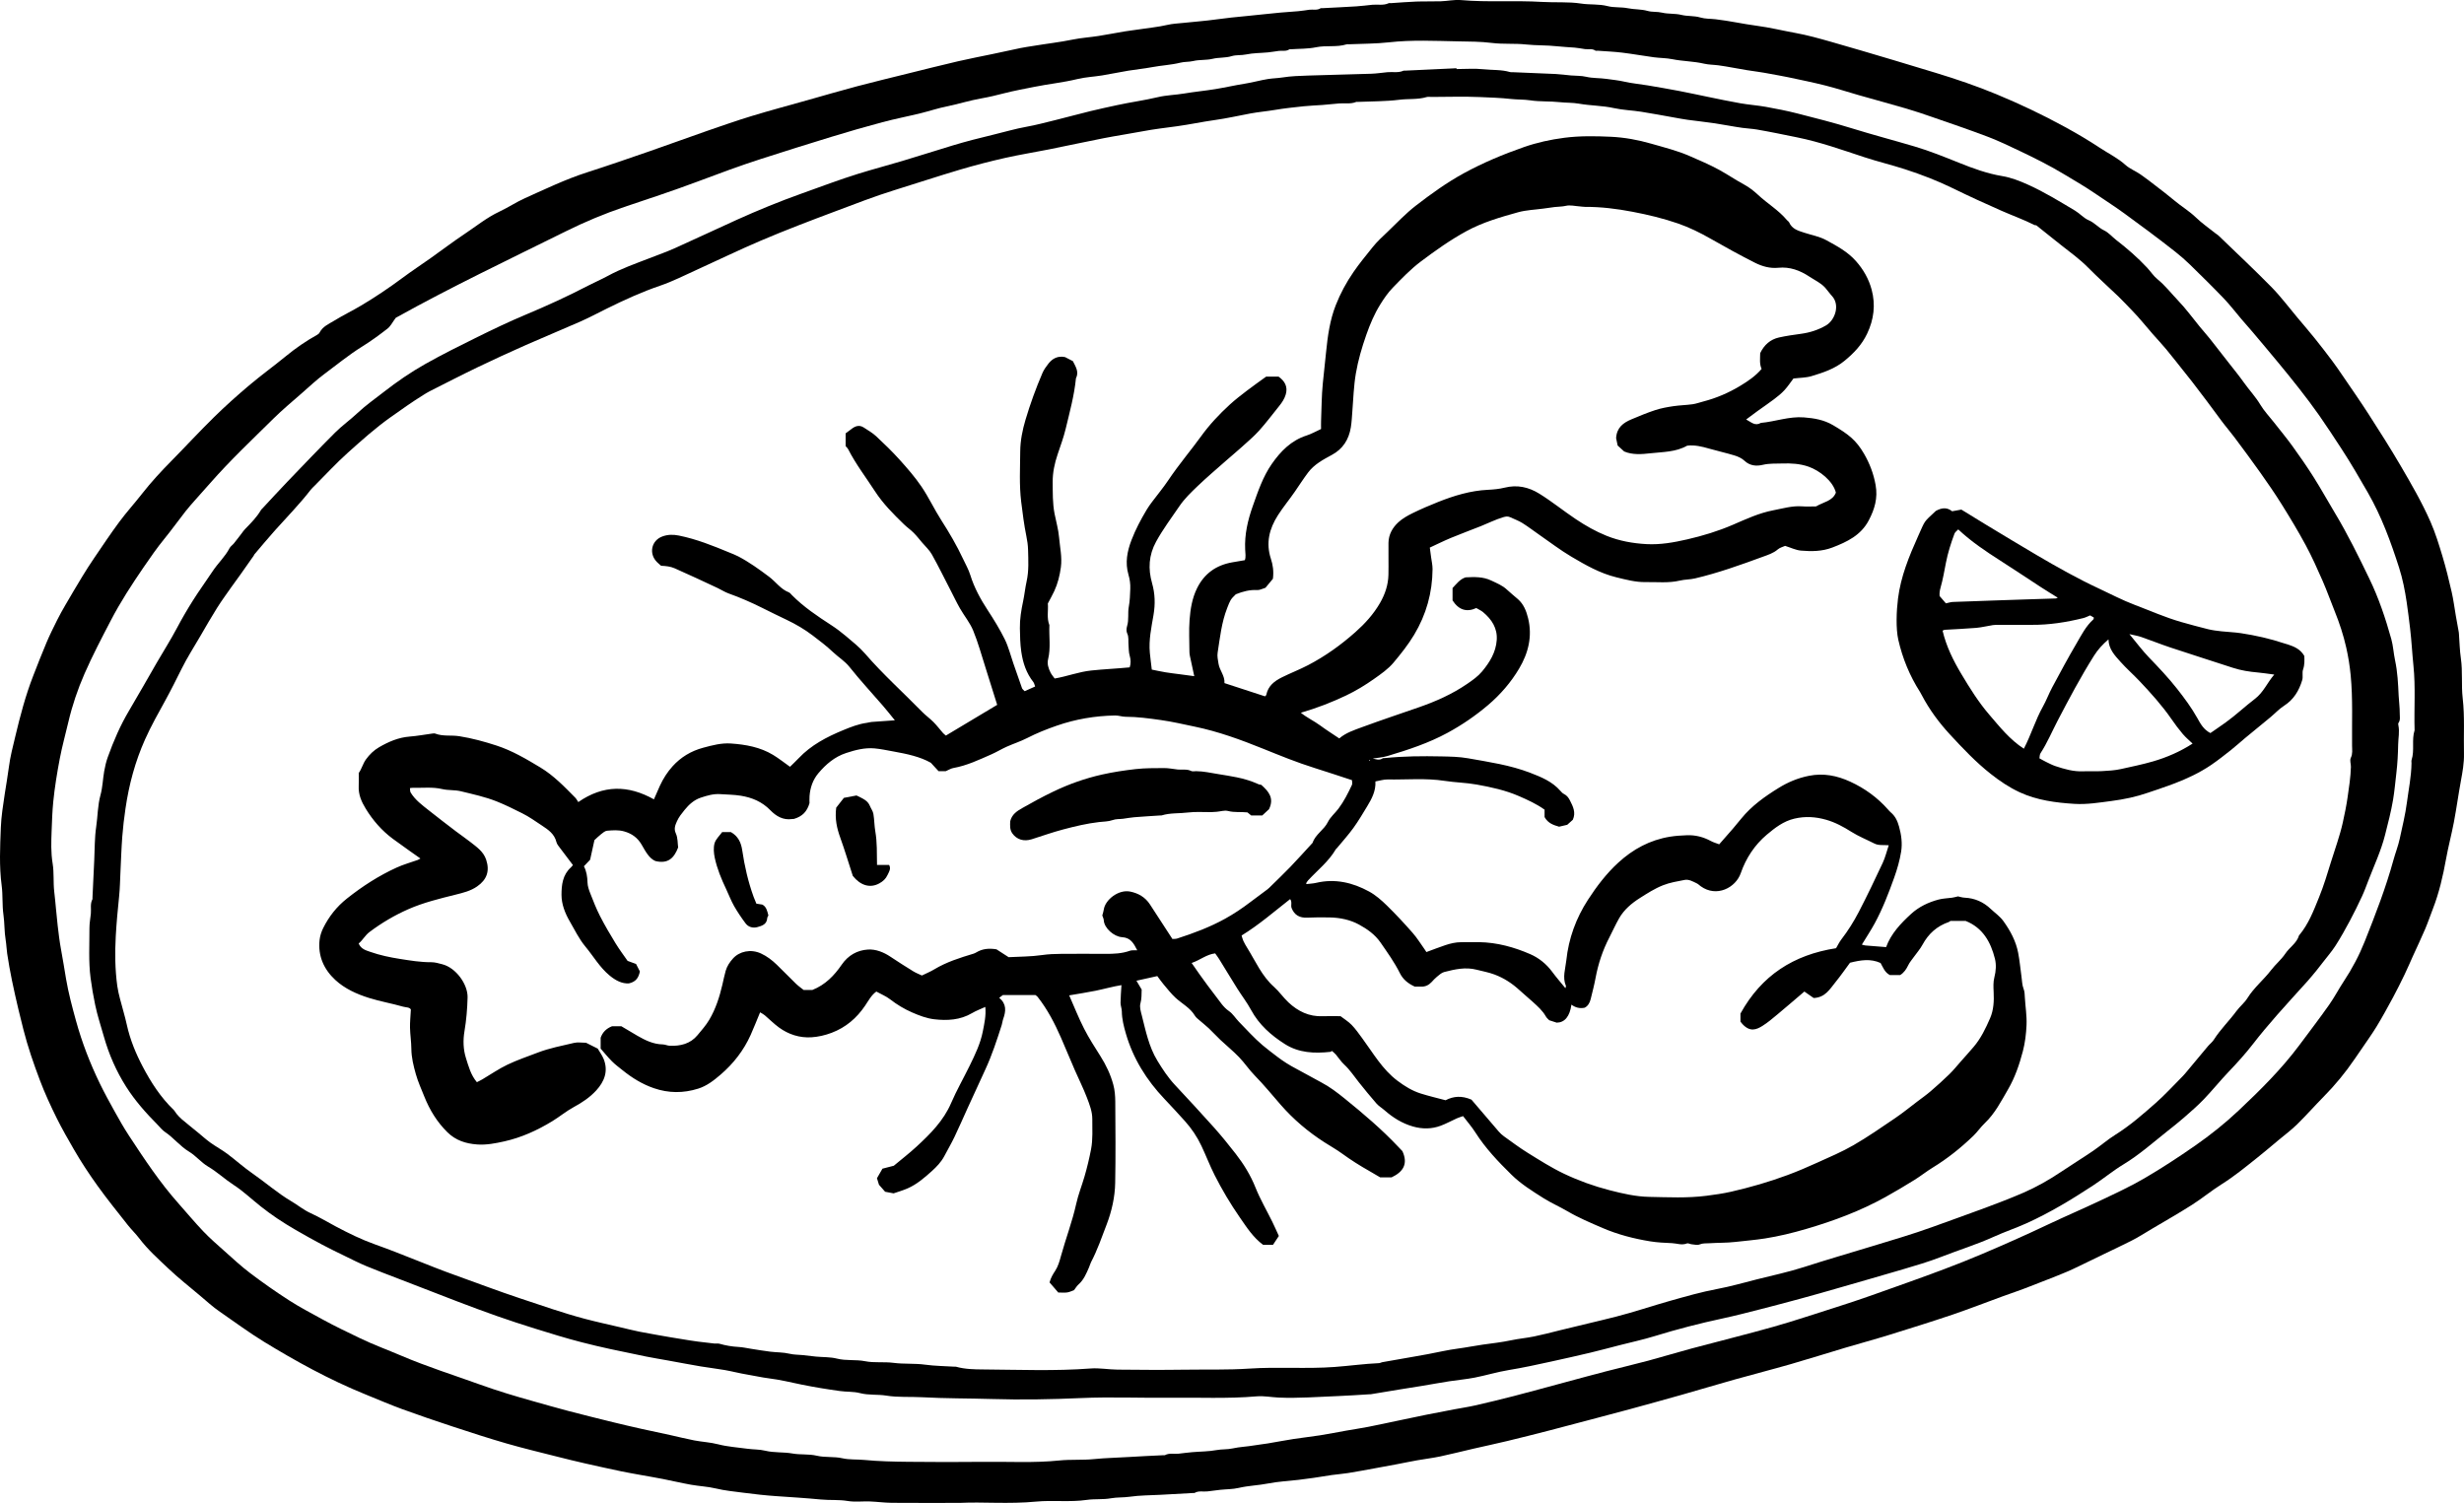 <?xml version="1.0" encoding="UTF-8"?>
<svg id="Layer_2" data-name="Layer 2" xmlns="http://www.w3.org/2000/svg" viewBox="0 0 208.091 126.93">
  <g id="Layer_1-2" data-name="Layer 1">
    <g>
      <path d="m81.161,126.926c-2.287,0-4.069.01-5.852-.006-.615-.006-1.229-.092-1.845-.115-.624-.023-1.262.062-1.871-.039-.757-.126-1.512-.054-2.263-.126-1.251-.12-2.504-.198-3.758-.283-.929-.063-1.86-.167-2.783-.288-.779-.102-1.568-.176-2.341-.362-.68-.163-1.392-.19-2.084-.313-.798-.142-1.588-.33-2.384-.487-.62-.122-1.245-.224-1.867-.338-.555-.102-1.112-.196-1.664-.312-1.014-.214-2.026-.434-3.036-.664-.791-.18-1.579-.373-2.365-.573-1.418-.361-2.842-.699-4.247-1.105-1.534-.443-3.054-.937-4.571-1.436-1.432-.471-2.86-.957-4.276-1.475-1.036-.379-2.049-.818-3.072-1.232-1.533-.621-3.026-1.332-4.487-2.104-1.399-.739-2.768-1.533-4.12-2.36-1.277-.782-2.471-1.678-3.703-2.521-.601-.412-1.143-.912-1.703-1.383-.893-.752-1.813-1.477-2.659-2.279-.852-.806-1.731-1.592-2.448-2.535-.304-.4-.673-.751-.984-1.146-.857-1.09-1.731-2.168-2.539-3.294-.713-.993-1.39-2.018-2.001-3.077-.495-.86-.993-1.721-1.436-2.614-.523-1.054-1.015-2.119-1.43-3.216-.534-1.41-1.027-2.837-1.398-4.301-.144-.567-.289-1.134-.422-1.705-.189-.812-.378-1.623-.544-2.44-.153-.752-.291-1.508-.403-2.266-.056-.381-.063-.766-.128-1.152-.117-.697-.086-1.418-.186-2.118-.118-.823-.043-1.657-.151-2.469-.217-1.635-.134-3.273-.071-4.902.036-.937.189-1.889.33-2.83.114-.76.255-1.523.352-2.289.11-.869.336-1.724.54-2.579.413-1.73.864-3.45,1.511-5.111.368-.945.734-1.891,1.13-2.824.272-.642.584-1.268.895-1.892.212-.425.445-.841.684-1.252.475-.816.955-1.63,1.446-2.437.315-.518.643-1.03.984-1.531.703-1.031,1.394-2.072,2.137-3.074.612-.825,1.307-1.589,1.94-2.4.752-.962,1.579-1.853,2.435-2.722,1.215-1.233,2.389-2.508,3.624-3.72.951-.933,1.946-1.824,2.964-2.684,1.007-.851,2.08-1.624,3.1-2.462.83-.682,1.708-1.286,2.646-1.807.079-.044.162-.11.201-.188.265-.521.791-.73,1.241-1.008.75-.463,1.551-.845,2.308-1.298,1.187-.709,2.334-1.48,3.444-2.306.782-.582,1.599-1.118,2.395-1.682.962-.682,1.902-1.397,2.882-2.051.959-.64,1.858-1.372,2.914-1.869.737-.347,1.423-.805,2.166-1.139,1.726-.775,3.432-1.597,5.241-2.179,1.776-.571,3.54-1.181,5.304-1.791,1.615-.559,3.219-1.151,4.833-1.711,1.254-.435,2.508-.874,3.778-1.259,1.57-.477,3.157-.901,4.737-1.346,1.384-.39,2.764-.794,4.154-1.163,1.392-.369,2.794-.705,4.192-1.052,1.44-.357,2.879-.72,4.325-1.057.965-.225,1.941-.407,2.911-.612.793-.167,1.583-.345,2.377-.508.355-.073.715-.12,1.072-.179,1.113-.186,2.236-.311,3.344-.538.708-.145,1.437-.188,2.154-.3.736-.114,1.467-.261,2.201-.383.403-.067.81-.109,1.214-.173.802-.128,1.614-.194,2.409-.381.439-.103.899-.121,1.351-.169.927-.098,1.859-.165,2.781-.294.856-.12,1.714-.206,2.574-.287.951-.09,1.9-.204,2.852-.29.499-.045.999-.079,1.499-.117.315-.024.628-.084.942-.124.314-.04.648.07.944-.125.033-.022.091-.003.137-.006.962-.05,1.924-.093,2.885-.154.454-.028.905-.092,1.358-.135.453-.042.92.078,1.359-.127.058-.027.137-.005.207-.009.708-.045,1.414-.107,2.123-.133.694-.026,1.389-.001,2.083-.024.57-.019,1.144-.15,1.706-.101,2.28.199,4.568.016,6.843.155,1.103.067,2.216-.028,3.3.139.745.115,1.497.022,2.238.215.544.142,1.142.065,1.697.178.558.114,1.129.071,1.683.229.387.11.807.047,1.216.145.527.126,1.101.058,1.626.188.534.132,1.08.061,1.613.222.404.122.855.098,1.283.148,1.171.135,2.32.397,3.483.55,1.103.145,2.176.411,3.265.608.995.18,1.974.455,2.949.731,1.794.507,3.58,1.043,5.368,1.573,1.185.351,2.368.712,3.551,1.072,1.718.524,3.421,1.104,5.079,1.789,1.962.811,3.883,1.722,5.748,2.74,1.029.561,2.044,1.156,3.021,1.803.716.474,1.496.849,2.147,1.434.363.327.849.513,1.259.794.45.308.881.646,1.313.979.523.404,1.051.803,1.556,1.229.593.501,1.264.895,1.829,1.44.507.489,1.094.895,1.647,1.336.089.071.191.126.272.204,1.494,1.444,3.013,2.864,4.468,4.346.781.796,1.453,1.7,2.173,2.556.5.594,1.006,1.183,1.493,1.788.499.62.984,1.252,1.462,1.888.311.415.603.845.895,1.274.726,1.067,1.468,2.124,2.166,3.21.917,1.427,1.83,2.859,2.686,4.323.912,1.56,1.823,3.127,2.55,4.783.414.944.718,1.94,1.015,2.93.297.989.542,1.995.773,3.001.151.66.233,1.335.349,2.003.081.467.168.932.251,1.398.008.045.009.091.012.137.051.684.062,1.374.162,2.051.164,1.123.026,2.258.154,3.372.18,1.567.071,3.13.108,4.694.018.777-.122,1.536-.262,2.298-.213,1.156-.37,2.322-.589,3.476-.196,1.038-.474,2.062-.661,3.102-.26,1.444-.587,2.866-1.12,4.236-.22.565-.412,1.141-.65,1.699-.327.765-.686,1.517-1.03,2.275-.233.514-.451,1.034-.696,1.541-.321.665-.649,1.327-.999,1.976-.438.812-.882,1.623-1.36,2.412-.388.639-.829,1.247-1.248,1.867-.203.3-.413.596-.617.896-.773,1.139-1.645,2.196-2.613,3.176-.76.77-1.476,1.585-2.249,2.343-.487.478-1.04.888-1.566,1.327-.578.483-1.151.973-1.74,1.442-.996.792-1.974,1.603-3.058,2.283-.863.541-1.653,1.199-2.513,1.746-1.107.705-2.251,1.354-3.381,2.024-.582.345-1.152.716-1.756,1.018-1.476.737-2.975,1.428-4.453,2.16-1.318.652-2.707,1.127-4.067,1.674-.793.319-1.608.586-2.412.879-1.395.51-2.78,1.051-4.187,1.527-1.768.598-3.551,1.155-5.335,1.707-1.224.379-2.461.713-3.689,1.078-1.53.455-3.051.939-4.585,1.38-1.6.459-3.213.872-4.816,1.322-1.472.413-2.936.855-4.407,1.272-1.471.417-2.946.822-4.421,1.225-1.063.29-2.129.567-3.193.849-1.195.316-2.389.636-3.586.944-1.177.303-2.355.602-3.536.886-.963.232-1.933.436-2.899.658-.919.212-1.834.448-2.757.643-.642.135-1.296.212-1.943.326-.576.102-1.149.224-1.724.333-.642.121-1.285.24-1.928.356-.733.133-1.465.272-2.201.39-.449.072-.904.102-1.354.165-.515.072-1.028.165-1.543.24-.427.063-.854.119-1.283.169-.858.101-1.728.14-2.572.307-.822.163-1.661.181-2.479.373-.505.118-1.041.107-1.562.162-.36.038-.719.093-1.079.134-.36.041-.739-.076-1.081.128-.035.021-.091.005-.137.007-.915.05-1.831.1-2.746.151-.869.048-1.747.04-2.605.165-.526.077-1.056.035-1.568.128-.685.125-1.379.04-2.054.138-1.424.207-2.858.008-4.276.144-2.283.219-4.566.016-6.342.105ZM33.42,26.845c-.28.376-.436.707-.693.907-.697.543-1.415,1.067-2.166,1.532-1.103.684-2.099,1.511-3.138,2.279-.678.501-1.297,1.084-1.933,1.642-.81.711-1.641,1.401-2.407,2.157-1.807,1.786-3.658,3.531-5.336,5.444-.409.466-.827.924-1.236,1.39-.287.327-.58.65-.848.993-.589.753-1.145,1.534-1.749,2.274-.649.794-1.231,1.633-1.808,2.477-.985,1.439-1.936,2.901-2.741,4.448-.774,1.487-1.555,2.975-2.227,4.509-.577,1.316-1.039,2.687-1.369,4.094-.242,1.029-.526,2.05-.723,3.088-.227,1.2-.427,2.409-.548,3.623-.081.818-.109,1.646-.139,2.469-.034.913-.067,1.83.085,2.751.13.786.042,1.596.138,2.4.113.947.177,1.902.289,2.853.08.676.158,1.349.284,2.019.155.822.282,1.649.422,2.473.204,1.2.519,2.375.842,3.547.504,1.831,1.188,3.595,2.016,5.301.396.816.835,1.611,1.276,2.404.374.672.754,1.343,1.176,1.986,1.298,1.977,2.603,3.951,4.18,5.725.701.788,1.375,1.602,2.103,2.365.555.582,1.165,1.113,1.767,1.648.719.64,1.425,1.3,2.192,1.879,1.068.807,2.166,1.579,3.292,2.303.913.587,1.88,1.09,2.833,1.614,1.032.567,2.097,1.071,3.157,1.582,1.135.548,2.326.981,3.487,1.477,2.176.928,4.431,1.639,6.653,2.439,1.462.526,2.949.973,4.444,1.392.996.279,1.99.567,2.99.829,1.261.33,2.527.644,3.793.955.808.199,1.62.386,2.432.568.791.177,1.586.339,2.378.513.682.15,1.358.324,2.043.455.667.127,1.357.157,2.011.327.818.213,1.653.259,2.48.377.496.071,1.012.045,1.494.164.761.188,1.54.1,2.305.237.672.121,1.387.029,2.046.185.721.172,1.45.053,2.171.218.59.135,1.225.082,1.841.141,1.233.118,2.478.145,3.719.158,2.129.023,4.259.027,6.389.003,2.12-.024,4.242.104,6.361-.114.98-.101,1.968-.017,2.958-.119.975-.1,1.968-.112,2.952-.177.961-.063,1.924-.101,2.887-.15.046-.002.102.014.137-.005.368-.202.769-.08,1.152-.124.383-.044.766-.095,1.151-.128.684-.059,1.378-.052,2.049-.176.457-.085.92-.042,1.359-.14.602-.134,1.214-.15,1.816-.255.379-.066.763-.102,1.143-.165.734-.122,1.465-.264,2.2-.378.739-.115,1.484-.192,2.223-.309.736-.116,1.467-.264,2.201-.393.622-.11,1.248-.201,1.869-.322.818-.159,1.633-.339,2.449-.51.838-.175,1.674-.355,2.513-.524.773-.156,1.549-.302,2.324-.449.577-.109,1.16-.193,1.732-.324,1.097-.25,2.191-.512,3.28-.794,1.479-.384,2.952-.792,4.428-1.188,1.108-.298,2.214-.601,3.324-.889,1.197-.31,2.402-.59,3.596-.909,1.216-.325,2.421-.697,3.637-1.023,2.326-.624,4.665-1.198,6.982-1.852,1.731-.489,3.435-1.071,5.152-1.609,2.041-.64,4.049-1.372,6.063-2.09,2.144-.764,4.277-1.55,6.373-2.44,1.83-.777,3.647-1.581,5.443-2.434,1.511-.718,3.052-1.374,4.564-2.091,1.246-.591,2.505-1.17,3.694-1.865,1.466-.857,2.892-1.79,4.286-2.76,1.291-.899,2.527-1.886,3.671-2.964,1.826-1.721,3.613-3.488,5.12-5.509.843-1.131,1.7-2.253,2.514-3.405.457-.646.822-1.355,1.259-2.016.702-1.061,1.296-2.189,1.762-3.359.896-2.254,1.777-4.519,2.42-6.865.166-.606.402-1.196.534-1.809.219-1.014.469-2.019.605-3.056.144-1.102.372-2.192.388-3.31.001-.093-.022-.193.006-.277.268-.818-.009-1.691.254-2.509-.052-1.819.091-3.637-.097-5.459-.107-1.041-.157-2.089-.282-3.133-.089-.744-.179-1.487-.289-2.229-.146-.984-.339-1.964-.639-2.902-.701-2.189-1.486-4.344-2.645-6.357-.721-1.253-1.443-2.502-2.234-3.711-.618-.946-1.235-1.893-1.883-2.819-.533-.762-1.097-1.503-1.669-2.237-.587-.755-1.193-1.495-1.802-2.233-.711-.862-1.433-1.716-2.154-2.571-.31-.367-.633-.723-.944-1.089-.489-.573-.946-1.177-1.466-1.72-.928-.97-1.886-1.911-2.846-2.849-.394-.385-.811-.748-1.242-1.09-.748-.594-1.51-1.169-2.274-1.743-.672-.505-1.351-1.001-2.03-1.496-.843-.615-1.725-1.174-2.585-1.762-.825-.563-1.687-1.055-2.539-1.569-1.182-.713-2.416-1.331-3.661-1.925-.914-.436-1.829-.876-2.774-1.236-1.554-.591-3.131-1.123-4.702-1.669-.721-.251-1.445-.495-2.177-.709-1.337-.391-2.683-.754-4.023-1.136-.93-.265-1.849-.568-2.786-.805-1.046-.265-2.105-.479-3.161-.704-.508-.108-1.021-.189-1.531-.288-.645-.126-1.297-.209-1.945-.309-.802-.124-1.595-.3-2.403-.407-.406-.054-.824-.048-1.216-.139-.886-.207-1.798-.201-2.687-.38-.511-.103-1.044-.093-1.563-.163-.896-.121-1.787-.283-2.684-.392-.68-.082-1.367-.109-2.05-.16-.069-.005-.158.022-.205-.011-.273-.192-.583-.085-.874-.126-.291-.041-.58-.101-.872-.125-.499-.041-.998-.059-1.499-.115-.861-.097-1.737-.058-2.607-.151-.956-.103-1.921-.009-2.887-.13-.95-.119-1.924-.116-2.883-.134-1.932-.036-3.869-.136-5.804.082-1.116.126-2.247.115-3.371.165-.069.003-.144-.014-.208.006-.841.265-1.723.068-2.581.247-.688.143-1.41.119-2.117.168-.046.003-.105-.015-.137.007-.272.188-.582.094-.874.13-.314.039-.627.098-.942.128-.614.059-1.241.048-1.84.174-.411.087-.835.024-1.217.142-.532.164-1.08.097-1.615.227-.526.128-1.1.059-1.626.185-.364.087-.73.051-1.08.138-.793.197-1.609.231-2.408.382-.667.126-1.345.188-2.015.299-.734.122-1.463.279-2.198.398-.693.113-1.405.14-2.084.306-1.209.295-2.445.416-3.66.663-.839.171-1.681.32-2.511.534-.633.163-1.27.319-1.913.431-1.0.174-1.967.483-2.959.684-.73.148-1.431.386-2.15.563-1.092.27-2.199.482-3.285.771-1.434.381-2.859.796-4.278,1.228-1.978.603-3.95,1.226-5.919,1.858-1.843.592-3.656,1.27-5.469,1.95-2.022.759-4.078,1.43-6.125,2.122-1.691.571-3.335,1.262-4.929,2.052-4.838,2.396-9.715,4.716-14.374,7.311Z" stroke-width="0"/>
      <path d="m123.002,5.832c.764,0,1.534-.063,2.29.018.743.079,1.504.02,2.233.236.064.019.138.007.208.01,1.216.05,2.433.094,3.649.153.431.021.859.086,1.289.123.43.038.856.012,1.292.114.549.129,1.135.094,1.698.175.513.073,1.029.122,1.539.239.638.146,1.296.201,1.944.31.891.15,1.782.304,2.669.473.819.156,1.633.337,2.45.503.906.184,1.809.379,2.72.537.714.124,1.441.174,2.154.301.886.159,1.772.333,2.645.555,1.544.394,3.091.786,4.613,1.258,1.76.546,3.541,1.013,5.306,1.536,1.269.376,2.504.876,3.734,1.37,1.193.48,2.387.917,3.667,1.13.748.124,1.47.408,2.171.724,1.385.623,2.673,1.419,3.972,2.194.404.241.732.634,1.157.812.496.208.818.63,1.296.857.381.181.675.539,1.018.805.928.718,1.814,1.484,2.614,2.343.296.318.537.699.869.969.663.539,1.179,1.214,1.763,1.824.66.689,1.222,1.47,1.83,2.209.276.335.569.657.839.997.539.677,1.068,1.362,1.599,2.045.432.555.879,1.1,1.286,1.673.446.628.978,1.188,1.378,1.857.312.523.744.974,1.123,1.458.533.68,1.086,1.345,1.592,2.045.623.862,1.23,1.738,1.798,2.637.616.974,1.171,1.985,1.766,2.972,1.09,1.808,2.017,3.702,2.934,5.599.785,1.624,1.357,3.334,1.842,5.069.164.585.192,1.206.32,1.803.213.987.257,1.984.304,2.989.023.496.098.998.092,1.499-.003.27.073.554-.109.806-.033.046-.019.138-.005.205.11.537-.01,1.073-.02,1.609-.014.8-.056,1.603-.15,2.397-.091.765-.155,1.537-.284,2.295-.169.997-.427,1.98-.676,2.962-.338,1.333-.924,2.579-1.414,3.858-.169.44-.33.885-.529,1.312-.323.692-.657,1.38-1.017,2.052-.383.714-.776,1.425-1.213,2.106-.331.515-.739.98-1.113,1.467-.153.198-.304.398-.462.591-.261.318-.52.639-.794.946-.859.959-1.736,1.902-2.583,2.871-.692.792-1.373,1.594-2.015,2.426-.633.82-1.324,1.583-2.039,2.331-.729.763-1.392,1.589-2.122,2.351-.524.547-1.101,1.044-1.671,1.543-.462.404-.947.784-1.428,1.166-1.208.959-2.361,1.987-3.691,2.792-.89.539-1.698,1.213-2.57,1.784-1.803,1.181-3.645,2.299-5.613,3.187-.905.408-1.851.725-2.755,1.135-1.46.662-2.991,1.133-4.481,1.715-1.046.408-2.131.72-3.208,1.041-1.767.526-3.544,1.021-5.313,1.538-2.224.65-4.459,1.253-6.703,1.829-1.066.273-2.134.551-3.208.781-1.939.416-3.852.911-5.747,1.494-.966.297-1.958.51-2.939.761-.828.212-1.653.437-2.484.635-1.095.261-2.194.506-3.293.747-1.191.262-2.38.522-3.585.719-.974.159-1.925.452-2.894.642-.71.139-1.436.198-2.152.31-.758.118-1.513.259-2.27.384-.648.107-1.297.205-1.945.311-.803.131-1.606.267-2.409.399-.045.007-.093.001-.139.004-.87.051-1.739.117-2.609.149-1.679.062-3.357.202-5.04.126-.616-.028-1.237-.155-1.844-.102-2.466.215-4.936.086-7.403.116-2.476.03-4.958-.083-7.429.029-2.515.113-5.03.157-7.541.08-1.958-.06-3.919-.04-5.872-.15-1.01-.057-2.032.025-3.023-.136-.746-.121-1.498-.02-2.24-.214-.544-.142-1.135-.094-1.698-.176-.513-.075-1.028-.145-1.54-.233-.557-.095-1.114-.19-1.668-.305-.927-.192-1.852-.418-2.789-.533-.611-.075-1.204-.218-1.807-.315-.644-.103-1.277-.274-1.92-.387-.669-.118-1.346-.19-2.016-.304-.935-.158-1.866-.337-2.798-.506-.6-.109-1.202-.205-1.8-.325-1.016-.204-2.031-.418-3.044-.636-.814-.175-1.623-.369-2.43-.576-1.332-.342-2.641-.749-3.951-1.157-1.072-.333-2.139-.685-3.199-1.056-1.104-.387-2.2-.798-3.294-1.214-1.661-.633-3.317-1.279-4.975-1.921-.925-.358-1.855-.704-2.77-1.086-.624-.261-1.228-.57-1.836-.866-.625-.304-1.251-.606-1.864-.932-.757-.403-1.507-.821-2.25-1.251-.53-.307-1.052-.629-1.56-.97-.471-.316-.928-.654-1.374-1.004-.772-.607-1.487-1.297-2.307-1.828-.745-.483-1.387-1.095-2.156-1.549-.583-.344-1.032-.914-1.612-1.263-.758-.456-1.289-1.164-2.014-1.648-.246-.164-.434-.414-.646-.628-.978-.986-1.898-2.023-2.645-3.197-.84-1.321-1.46-2.739-1.888-4.251-.252-.887-.543-1.764-.732-2.668-.157-.752-.288-1.506-.388-2.271-.184-1.405-.09-2.805-.097-4.208-.002-.406.077-.813.119-1.22.041-.406-.075-.829.132-1.219.019-.037.003-.091.006-.138.049-1.054.098-2.109.149-3.163.046-.939.026-1.888.164-2.814.133-.895.12-1.805.364-2.691.179-.651.196-1.345.313-2.014.07-.398.163-.798.299-1.178.487-1.365,1.06-2.691,1.804-3.942.795-1.336,1.554-2.693,2.334-4.038.568-.979,1.177-1.935,1.707-2.934.422-.796.873-1.573,1.353-2.332.533-.843,1.122-1.65,1.673-2.482.44-.664,1.039-1.208,1.411-1.923.082-.158.255-.267.372-.409.188-.229.365-.467.546-.701.139-.179.265-.373.422-.534.481-.493.966-.98,1.317-1.581.034-.059.092-.104.139-.154.707-.758,1.406-1.525,2.124-2.273,1.327-1.382,2.65-2.769,4.006-4.123.58-.579,1.26-1.058,1.858-1.621.7-.659,1.482-1.208,2.237-1.796,1.11-.865,2.269-1.666,3.491-2.355,1.442-.813,2.927-1.553,4.413-2.285,1.334-.657,2.677-1.302,4.048-1.876,1.795-.752,3.564-1.556,5.288-2.455.561-.292,1.143-.537,1.696-.84,1.116-.61,2.311-1.026,3.49-1.483.735-.285,1.48-.549,2.198-.871,1.732-.776,3.447-1.59,5.177-2.371,1.81-.817,3.644-1.568,5.518-2.236,1.589-.566,3.166-1.168,4.778-1.668,1.223-.379,2.463-.704,3.691-1.072,1.421-.426,2.834-.878,4.254-1.309,1.141-.346,2.297-.639,3.456-.917.919-.221,1.827-.493,2.755-.659.845-.151,1.669-.374,2.5-.578.983-.242,1.959-.512,2.943-.752.743-.182,1.492-.339,2.239-.503,1.145-.251,2.308-.402,3.45-.675.724-.173,1.486-.183,2.223-.308.87-.148,1.75-.228,2.622-.37.848-.138,1.685-.332,2.533-.466.644-.102,1.275-.285,1.919-.387.403-.064.812-.067,1.221-.132.72-.115,1.457-.136,2.188-.161,1.772-.06,3.545-.094,5.317-.153.454-.015.905-.087,1.358-.13.453-.043.92.075,1.359-.126.039-.018.092-.003.138-.005,1.447-.067,2.895-.135,4.342-.203l.002.063Zm48.957,13.188c.024.003-.077.017-.153-.021-.904-.456-1.858-.795-2.783-1.203-1.365-.601-2.723-1.221-4.063-1.878-1.318-.646-2.681-1.171-4.072-1.622-1.134-.368-2.297-.644-3.429-1.016-1.881-.618-3.742-1.286-5.693-1.68-1.127-.228-2.251-.465-3.385-.66-.408-.07-.815-.084-1.219-.14-.782-.107-1.556-.268-2.336-.384-.763-.113-1.531-.194-2.295-.297-.358-.049-.713-.117-1.068-.18-.955-.168-1.907-.352-2.864-.502-.762-.119-1.543-.14-2.293-.306-.98-.217-1.981-.203-2.964-.376-.534-.094-1.088-.067-1.635-.128-.816-.091-1.647-.028-2.468-.153-.54-.082-1.09-.054-1.638-.115-.861-.096-1.737-.123-2.606-.161-1.363-.061-2.731-.012-4.096-.01-.139 0-.287-.029-.415.009-.753.227-1.538.131-2.306.228-1.158.147-2.337.129-3.507.181-.046.002-.098-.012-.138.004-.464.193-.953.088-1.429.126-.476.038-.952.093-1.428.13-.523.04-1.045.052-1.569.109-.813.088-1.625.169-2.432.307-.692.118-1.395.175-2.085.304-.998.186-1.988.413-2.996.553-1.072.149-2.133.379-3.205.525-.966.131-1.934.242-2.892.425-1.087.207-2.183.367-3.269.579-1.547.302-3.088.64-4.634.949-1.239.248-2.488.444-3.72.723-1.272.288-2.537.615-3.788.985-1.854.549-3.689,1.159-5.536,1.73-1.701.526-3.356,1.175-5.022,1.799-2.112.791-4.219,1.593-6.292,2.477-1.809.771-3.579,1.633-5.37,2.444-1.03.466-2.043.986-3.109,1.35-1.567.535-3.061,1.219-4.538,1.951-.731.362-1.453.748-2.199,1.078-1.526.675-3.071,1.305-4.597,1.98-1.363.603-2.72,1.225-4.063,1.871-1.367.657-2.715,1.354-4.069,2.037-.181.091-.353.201-.526.308-.947.585-1.85,1.231-2.759,1.873-1.291.913-2.459,1.964-3.629,3.011-.982.879-1.875,1.855-2.808,2.789-.114.115-.237.224-.336.351-.93,1.199-1.99,2.282-3.001,3.409-.596.665-1.164,1.354-1.744,2.033-.029.034-.039.082-.065.119-.378.538-.755,1.077-1.135,1.612-.237.333-.484.658-.718.993-.416.594-.847,1.179-1.233,1.792-.494.785-.954,1.593-1.422,2.395-.535.916-1.109,1.814-1.581,2.762-.442.887-.884,1.777-1.36,2.642-.6,1.091-1.212,2.172-1.722,3.311-.836,1.868-1.36,3.822-1.654,5.84-.115.786-.211,1.577-.271,2.37-.076,1.007-.106,2.017-.156,3.025-.032.662-.04,1.322-.108,1.987-.117,1.134-.224,2.273-.287,3.41-.077,1.4-.062,2.808.13,4.204.049.355.134.707.223,1.055.189.741.419,1.472.582,2.219.273,1.245.758,2.421,1.342,3.53.697,1.324,1.515,2.596,2.612,3.651.096.092.152.225.24.327.136.157.271.317.429.45.453.383.918.753,1.377,1.129.354.289.692.6,1.063.866.459.329.962.598,1.415.935.712.53,1.372,1.134,2.101,1.638,1.12.775,2.144,1.683,3.321,2.379.546.322,1.046.738,1.619.997.74.335,1.433.756,2.145,1.134,1.082.574,2.185,1.113,3.328,1.518,2.273.806,4.479,1.78,6.75,2.592,1.821.651,3.628,1.343,5.465,1.951,1.815.601,3.62,1.24,5.47,1.73.978.259,1.968.472,2.953.705.548.129,1.093.266,1.644.379.575.118,1.156.205,1.732.317.622.121,1.251.207,1.873.315.917.16,1.836.279,2.76.374.138.014.286-.021.415.016.525.152,1.057.242,1.604.271.36.019.716.103,1.074.158.536.082,1.071.176,1.609.241.543.066,1.103.047,1.63.175.367.089.724.075,1.085.112.383.04.765.093,1.149.129.591.056,1.201.026,1.769.17.787.199,1.586.062,2.377.22.778.156,1.594.032,2.398.138.88.116,1.782.031,2.675.154.815.112,1.644.117,2.467.169.046.003.095-.008.138.004.753.212,1.54.225,2.301.23,3.022.022,6.047.147,9.069-.082.747-.057,1.507.09,2.261.097,1.852.018,3.704.034,5.555.006,1.865-.028,3.729.031,5.598-.094,2.391-.16,4.793.041,7.193-.137,1.253-.093,2.498-.267,3.753-.323.087-.004.169-.062.257-.078.889-.158,1.778-.312,2.667-.468.401-.07.802-.14,1.201-.215.843-.158,1.681-.358,2.531-.468.697-.09,1.385-.235,2.08-.332.801-.112,1.612-.2,2.408-.369.64-.136,1.298-.192,1.939-.323.726-.149,1.445-.337,2.164-.517,1.594-.399,3.199-.756,4.791-1.164,1.524-.39,3.017-.9,4.531-1.326,1.322-.372,2.641-.753,3.996-1.006,1.125-.21,2.229-.531,3.34-.811,1.331-.336,2.679-.619,3.983-1.04,1.884-.608,3.785-1.16,5.678-1.736,1.743-.531,3.494-1.038,5.208-1.662,1.481-.54,2.968-1.061,4.444-1.612,1.075-.402,2.15-.812,3.202-1.27,1.102-.48,2.148-1.072,3.149-1.743.902-.605,1.827-1.175,2.725-1.785.638-.434,1.222-.95,1.875-1.358,1.244-.777,2.339-1.738,3.431-2.7.763-.672,1.45-1.429,2.169-2.151.13-.13.254-.267.372-.409.616-.736,1.227-1.477,1.844-2.211.163-.194.377-.352.511-.563.552-.871,1.297-1.588,1.905-2.414.285-.387.682-.697.933-1.101.551-.887,1.368-1.539,1.993-2.357.375-.491.872-.895,1.213-1.407.355-.533.958-.874,1.147-1.524.805-.951,1.238-2.104,1.696-3.232.396-.976.701-1.99,1.012-3.0.338-1.096.739-2.173.988-3.295.157-.705.302-1.41.405-2.128.124-.858.258-1.707.283-2.578.008-.263-.119-.543-.006-.775.165-.338.106-.679.103-1.017-.02-1.981.073-3.963-.117-5.943-.076-.792-.201-1.57-.375-2.343-.237-1.055-.574-2.079-.98-3.082-.346-.855-.653-1.728-1.023-2.572-.444-1.011-.895-2.023-1.419-2.994-.633-1.174-1.324-2.318-2.03-3.45-.575-.921-1.195-1.815-1.822-2.702-.707-.999-1.438-1.98-2.17-2.961-.353-.474-.745-.919-1.096-1.395-.821-1.114-1.644-2.226-2.493-3.319-.196-.252-.397-.5-.596-.749-.524-.658-1.039-1.322-1.575-1.97-.365-.441-.761-.856-1.138-1.287-.587-.671-1.142-1.374-1.766-2.01-.381-.388-.748-.793-1.141-1.169-.849-.813-1.726-1.598-2.552-2.434-.713-.721-1.528-1.308-2.319-1.929-.647-.508-1.286-1.026-2.068-1.65Z" stroke-width="0"/>
      <path d="m115.92,64.059c.271.06.563.181.842-.009.049-.034.131-.021.198-.028,1.583-.161,3.172-.174,4.761-.14.754.016,1.519.027,2.258.159,1.77.316,3.559.573,5.252,1.226.934.36,1.86.737,2.543,1.521.09.103.191.212.31.271.24.12.382.306.5.539.26.514.522,1.019.245,1.636-.155.139-.309.278-.474.425-.205.048-.423.098-.684.159-.436-.129-.924-.263-1.228-.812v-.625c-.676-.486-1.415-.819-2.154-1.142-1.14-.499-2.355-.76-3.571-.979-.893-.161-1.813-.173-2.711-.312-1.608-.248-3.221-.092-4.832-.118-.331-.005-.663.106-1.018.167.045.813-.314,1.472-.703,2.114-.373.615-.739,1.237-1.16,1.818-.428.59-.92,1.134-1.385,1.697-.029.036-.074.061-.096.099-.601,1.032-1.539,1.763-2.335,2.621-.06.065-.107.143-.155.219-.011.016-.002.045-.002.102.281-.035.567-.044.839-.108,1.591-.373,3.074-.024,4.463.734.553.302,1.049.738,1.503,1.182.756.739,1.478,1.517,2.176,2.312.387.441.696.949,1.038,1.428.054.075.101.156.123.191.584-.214,1.086-.411,1.597-.582.429-.143.87-.248,1.328-.251.509-.003,1.019-.012,1.528-.004,1.514.025,2.956.421,4.324,1.017.713.311,1.352.82,1.838,1.477.35.474.739.919,1.124,1.393.018-.073.063-.148.043-.195-.308-.724-.038-1.454.036-2.16.194-1.84.817-3.556,1.83-5.114.737-1.134,1.551-2.208,2.554-3.128,1.249-1.145,2.672-1.916,4.364-2.194.479-.079.95-.106,1.429-.125.724-.028,1.393.144,2.028.488.212.115.452.18.706.278.41-.467.789-.894,1.162-1.327.238-.277.47-.559.7-.843.874-1.077,1.983-1.865,3.149-2.586.794-.491,1.628-.842,2.559-1.028,1.245-.249,2.386-.017,3.499.495,1.218.56,2.285,1.333,3.178,2.339.077.087.152.177.24.251.382.319.568.722.704,1.209.195.701.285,1.407.175,2.103-.119.75-.335,1.494-.591,2.211-.472,1.317-.975,2.626-1.645,3.858-.323.594-.699,1.159-1.082,1.789.113.028.208.065.306.073.568.049,1.136.091,1.741.138.415-1.134,1.232-1.998,2.11-2.802.66-.604,1.463-.987,2.326-1.215.369-.098.763-.102,1.145-.157.155-.022.307-.068.492-.11.164.034.361.101.561.11.858.039,1.588.365,2.204.951.36.342.771.61,1.076,1.037.589.823,1.052,1.687,1.241,2.678.127.666.187,1.346.281,2.019.047.336.05.692.171,1.001.099.252.096.49.111.739.045.777.176,1.546.142,2.331-.033.754-.124,1.503-.312,2.221-.292,1.11-.664,2.207-1.245,3.205-.582 1-1.108,2.042-1.967,2.858-.348.33-.621.739-.966,1.072-1.052,1.014-2.188,1.923-3.439,2.687-.521.318-1.0.705-1.519,1.027-.809.501-1.626.99-2.457,1.452-2.119,1.178-4.379,2.018-6.697,2.697-1.145.336-2.306.621-3.493.806-.835.13-1.672.197-2.507.293-.735.085-1.465.061-2.195.11-.271.018-.536-.014-.811.1-.192.08-.452.006-.68-.014-.133-.012-.288-.113-.391-.071-.431.175-.845-.004-1.264-.023-.615-.027-1.236-.054-1.842-.153-1.379-.224-2.738-.575-4.016-1.126-1.007-.434-2.024-.861-2.98-1.422-.658-.386-1.368-.692-2.016-1.102-.943-.597-1.894-1.185-2.697-1.974-1.123-1.103-2.204-2.239-3.055-3.577-.303-.476-.68-.906-1.037-1.376-.198.071-.371.12-.533.193-.453.204-.89.447-1.354.62-.769.286-1.556.29-2.349.063-.913-.261-1.69-.75-2.397-1.37-.223-.196-.489-.35-.682-.571-.51-.582-.998-1.184-1.482-1.789-.407-.509-.76-1.058-1.247-1.506-.266-.244-.462-.563-.699-.84-.098-.114-.222-.206-.329-.304-.06.035-.097.073-.138.078-1.339.145-2.654.093-3.832-.654-1.167-.741-2.185-1.633-2.859-2.881-.342-.634-.79-1.211-1.174-1.823-.517-.824-1.018-1.659-1.53-2.486-.095-.153-.206-.296-.33-.473-.729.082-1.264.567-1.988.81.255.366.467.682.69.989.442.607.877,1.22,1.342,1.809.348.44.629.93,1.12,1.265.33.225.552.605.839.899.655.671,1.284,1.374,1.995,1.979.395.336.821.65,1.236.969.501.385,1.044.728,1.605,1.019.717.372,1.412.785,2.128,1.159.699.365,1.342.855,1.959,1.354,1.593,1.287,3.153,2.613,4.56,4.108.111.118.224.234.326.341.502,1.09.056,1.757-.912,2.214h-.967c-.312-.183-.619-.369-.931-.545-.787-.444-1.547-.925-2.278-1.458-.476-.346-.993-.635-1.489-.953-1.38-.884-2.623-1.937-3.698-3.169-.723-.829-1.416-1.681-2.189-2.468-.478-.486-.859-1.068-1.332-1.559-.493-.513-1.051-.963-1.57-1.452-.337-.317-.647-.663-.983-.981-.249-.235-.523-.444-.78-.671-.139-.122-.301-.237-.392-.391-.4-.674-1.096-1.017-1.644-1.524-.368-.34-.679-.744-1.005-1.128-.176-.207-.33-.433-.53-.698-.575.128-1.141.253-1.762.391.164.275.308.518.443.745-.011.414.001.788-.107,1.18-.083.301.033.673.116 1.0.333,1.31.597,2.644,1.314,3.823.438.719.896,1.42,1.474,2.041,1.113,1.195,2.226,2.389,3.313,3.608.637.714,1.24,1.46,1.827,2.215.682.877,1.259,1.812,1.677,2.859.394.987.939,1.914,1.41,2.871.189.383.359.775.561,1.215-.174.262-.345.52-.496.749h-.833c-.845-.624-1.392-1.484-1.974-2.325-.79-1.142-1.497-2.33-2.122-3.565-.408-.806-.728-1.656-1.116-2.473-.361-.761-.828-1.46-1.392-2.087-.569-.632-1.146-1.258-1.731-1.875-1.509-1.59-2.645-3.404-3.256-5.516-.174-.603-.334-1.224-.341-1.869-.003-.245-.11-.49-.109-.734.002-.475.047-.949.077-1.49-.723.116-1.448.324-2.183.474-.728.148-1.463.258-2.231.391.426.963.798,1.912,1.26,2.815.411.805.906,1.568,1.389,2.334.474.75.848,1.546,1.078,2.396.124.455.161.946.165,1.421.016,2.292.036,4.584-.007,6.875-.023,1.201-.291,2.381-.719,3.505-.409,1.072-.784,2.161-1.318,3.183-.072.138-.108.295-.171.439-.229.521-.44,1.049-.885,1.443-.151.133-.255.319-.385.486-.185.065-.371.162-.567.191-.226.034-.462.008-.761.008-.239-.277-.504-.584-.737-.855.115-.411.285-.688.476-.976.242-.365.37-.819.488-1.251.405-1.473.955-2.902,1.286-4.399.174-.787.478-1.545.704-2.322.22-.756.403-1.519.552-2.296.163-.851.099-1.694.105-2.541.005-.642-.236-1.245-.459-1.831-.297-.781-.678-1.53-1.011-2.297-.396-.911-.772-1.831-1.169-2.741-.535-1.226-1.149-2.407-1.981-3.463-.042-.053-.106-.089-.182-.151h-2.751c-.085.063-.174.131-.308.231.637.534.566,1.143.339,1.778-.06.168-.074.353-.129.524-.406,1.266-.817,2.531-1.377,3.741-.512,1.108-1.02,2.217-1.527,3.327-.364.798-.711,1.604-1.091,2.394-.263.547-.57,1.072-.853,1.609-.262.496-.644.895-1.052,1.263-.626.564-1.266,1.12-2.048,1.462-.41.179-.846.301-1.182.419-.263-.05-.44-.084-.717-.136-.122-.139-.304-.347-.519-.592-.037-.12-.09-.291-.169-.551.141-.245.318-.552.464-.806.393-.101.697-.18.958-.247.665-.556,1.32-1.06,1.924-1.618,1.163-1.073,2.275-2.182,2.92-3.684.462-1.075,1.05-2.095,1.565-3.149.455-.932.908-1.866,1.109-2.897.13-.669.284-1.335.209-2.065-.384.177-.773.318-1.123.525-1.0.59-2.097.643-3.19.517-.636-.073-1.269-.315-1.863-.574-.662-.289-1.287-.662-1.866-1.113-.334-.26-.744-.424-1.159-.653-.418.294-.66.764-.949,1.191-.71,1.051-1.626,1.836-2.824,2.291-.556.211-1.134.344-1.709.38-.998.062-1.932-.239-2.744-.829-.425-.309-.796-.69-1.199-1.03-.113-.096-.252-.161-.393-.249-.281.675-.523,1.299-.797,1.909-.589,1.31-1.456,2.424-2.539,3.353-.563.483-1.154.951-1.89,1.183-1.256.396-2.503.39-3.747-.038-.977-.337-1.842-.87-2.642-1.517-.302-.244-.62-.474-.892-.748-.353-.354-.667-.746-.959-1.076v-.919c.163-.461.472-.778.968-.973h.776c.421.25.886.531,1.356.803.667.385,1.35.72,2.148.734.198.004.395.107.594.114.903.034,1.734-.166,2.337-.893.347-.418.71-.824.993-1.301.548-.924.864-1.925,1.107-2.957.093-.394.169-.793.281-1.181.115-.398.339-.732.622-1.045.542-.599,1.497-.817,2.363-.416.506.234.934.566,1.328.945.55.529,1.078,1.083,1.627,1.613.211.203.456.371.645.523h.733c1.095-.432,1.855-1.225,2.479-2.135.549-.8,1.318-1.222,2.213-1.28.657-.043,1.323.217,1.904.606.636.426,1.283.836,1.935,1.237.228.14.483.235.723.349.364-.179.718-.323,1.042-.518,1.035-.623,2.172-.98,3.316-1.325.085-.026.168-.068.245-.114.495-.293,1.028-.361,1.693-.254.273.177.634.409,1.027.664.92-.051,1.89-.042,2.839-.181.528-.077,1.047-.093,1.57-.099,1.25-.013,2.5-.006,3.75 0.0.708.003,1.409-.02,2.089-.265.162-.058.358-.024.614-.036-.304-.594-.557-1.064-1.28-1.108-.681-.042-1.509-.754-1.547-1.431-.007-.13-.078-.257-.125-.403.041-.158.102-.329.127-.506.118-.813,1.233-1.71,2.225-1.512.676.135,1.276.469,1.673,1.085.624.97,1.257,1.934,1.897,2.918.128-.011.271.004.397-.037,1.399-.45,2.774-.964,4.063-1.679.734-.407,1.432-.873,2.1-1.383.486-.372.983-.728,1.472-1.097.11-.083.206-.186.304-.283.544-.536,1.099-1.062,1.628-1.613.637-.664,1.25-1.351,1.874-2.028.238-.722.96-1.084,1.291-1.755.206-.419.599-.743.888-1.124.468-.618.812-1.309,1.142-2.006.052-.11.007-.266.007-.407-1.059-.346-2.101-.697-3.15-1.025-1.483-.463-2.919-1.049-4.357-1.63-1.881-.76-3.779-1.453-5.774-1.866-.95-.197-1.892-.42-2.856-.555-.995-.14-1.985-.277-2.993-.279-.291-.001-.582-.113-.872-.108-1.686.029-3.333.306-4.928.859-.853.295-1.69.629-2.497,1.043-.559.287-1.166.48-1.742.738-.431.193-.836.445-1.268.635-1.051.462-2.09.96-3.236,1.163-.195.035-.375.154-.635.265h-.607c-.167-.181-.364-.395-.653-.709-.895-.511-2.02-.751-3.155-.954-.533-.095-1.065-.214-1.603-.261-.826-.072-1.616.134-2.397.391-.97.319-1.707.952-2.345,1.709-.463.55-.692,1.214-.744,1.932-.017.23-.003.463-.003.594-.207.705-.597,1.12-1.321,1.332.025-.001-.069-.004-.16.009-.755.106-1.334-.239-1.828-.746-.695-.712-1.534-1.071-2.511-1.226-.572-.091-1.137-.09-1.706-.131-.588-.042-1.129.121-1.666.3-.559.187-.989.578-1.354,1.028-.242.299-.494.61-.646.957-.135.309-.287.624-.096,1.034.174.374.145.842.194,1.183-.347.908-.86,1.403-1.922,1.148-.539-.229-.836-.825-1.165-1.388-.339-.581-.825-.934-1.477-1.117-.484-.136-.96-.094-1.436-.056-.181.015-.36.179-.52.303-.201.156-.38.339-.55.493-.126.573-.242,1.1-.364,1.655-.156.164-.33.348-.523.55.221.428.29.888.303,1.373.008.306.117.62.231.911.255.649.508,1.303.825,1.922.402.784.85,1.546,1.311,2.298.331.541.716,1.049,1.018,1.487.306.113.496.182.715.262.104.202.216.422.323.63-.099.488-.303.873-.927,1.01-.566.035-1.1-.228-1.623-.659-.841-.694-1.367-1.626-2.045-2.442-.548-.658-.907-1.418-1.327-2.139-.393-.674-.697-1.447-.697-2.237-0-.831.094-1.69.788-2.313.065-.058.116-.132.177-.204-.371-.489-.728-.952-1.075-1.421-.121-.163-.273-.331-.318-.518-.166-.692-.689-1.043-1.228-1.4-.547-.362-1.077-.743-1.671-1.038-.704-.35-1.403-.702-2.135-.994-.988-.394-2.023-.613-3.048-.864-.504-.123-1.053-.063-1.559-.182-.824-.195-1.648-.086-2.472-.109-.067-.002-.134.013-.258.026.018.131-.001.274.057.37.386.643.988,1.075,1.56,1.529.748.595,1.508,1.175,2.268,1.754.397.303.813.581,1.205.89.535.422,1.115.805,1.347,1.505.318.959.057,1.69-.771,2.262-.555.383-1.182.531-1.816.69-1.353.337-2.707.665-3.995,1.231-1.169.515-2.25,1.157-3.27,1.922-.375.281-.572.691-.916.97.195.477.629.584.994.712.807.284,1.646.458,2.495.592.879.139,1.752.283,2.647.278.309-.002.623.095.929.173,1.153.295,2.162,1.696,2.133,2.805-.025.962-.104,1.907-.264,2.858-.124.738-.108,1.519.124,2.252.223.704.409,1.433.925,2.044.152-.078.314-.152.466-.242.702-.414,1.377-.884,2.109-1.234.831-.398,1.71-.695,2.572-1.025.99-.38,2.033-.573,3.06-.818.307-.073.645-.011,1.013-.011.287.144.611.307.986.495.158.273.382.568.511.901.389,1.009.053,1.876-.632,2.626-.538.59-1.195,1.027-1.902,1.41-.636.344-1.2.819-1.82,1.196-1.26.767-2.589,1.375-4.041,1.7-.76.17-1.519.318-2.297.262-.949-.069-1.811-.335-2.521-1.039-.875-.867-1.488-1.872-1.945-3.012-.252-.628-.532-1.245-.716-1.897-.197-.697-.37-1.398-.377-2.135-.006-.592-.1-1.184-.113-1.776-.01-.476.042-.953.072-1.534-.088-.205-.419-.177-.657-.245-.952-.272-1.934-.441-2.878-.737-1.035-.325-2.043-.776-2.846-1.519-.963-.891-1.473-2.021-1.329-3.365.038-.351.154-.711.312-1.027.484-.967,1.128-1.791,1.996-2.48,1.307-1.038,2.692-1.931,4.205-2.621.571-.261,1.184-.428,1.778-.641.056-.02.107-.057.227-.123-.348-.245-.654-.458-.958-.675-.461-.33-.925-.656-1.38-.994-.928-.691-1.672-1.544-2.278-2.533-.367-.599-.632-1.204-.596-1.92.018-.369.003-.74.003-1.097.259-.368.348-.789.61-1.151.307-.425.666-.769,1.092-1.018.801-.469,1.649-.837,2.603-.91.631-.048,1.257-.167,1.885-.251.091-.012.195-.029.276.002.655.251,1.352.111,2.029.219,1.078.172,2.117.454,3.144.79,1.318.43,2.506,1.131,3.691,1.845,1.14.687,2.038,1.63,2.957,2.559.096.097.159.228.254.368,2.117-1.465,4.211-1.448,6.387-.23.167-.381.33-.766.504-1.145.276-.602.636-1.166,1.073-1.648.695-.766,1.552-1.288,2.583-1.566.775-.209,1.542-.413,2.338-.358,1.247.086,2.474.303,3.566.964.482.292.926.647,1.429,1.003.242-.239.493-.471.726-.718,1.053-1.116,2.376-1.803,3.77-2.378.646-.267,1.295-.522,1.995-.616.134-.018.265-.064.399-.074.636-.049,1.272-.091,1.964-.139-.355-.436-.667-.836-.999-1.22-.943-1.092-1.928-2.15-2.825-3.279-.41-.515-.952-.836-1.409-1.27-.534-.508-1.117-.946-1.699-1.39-.686-.523-1.425-.955-2.203-1.326-.688-.328-1.374-.662-2.055-1.004-.929-.467-1.879-.879-2.859-1.229-.318-.114-.607-.309-.916-.453-1.209-.563-2.415-1.133-3.636-1.669-.345-.151-.737-.196-1.14-.211-.119-.106-.243-.207-.355-.32-.697-.704-.474-1.81.459-2.155.442-.163.891-.179,1.393-.078,1.494.301,2.889.862,4.282,1.44.249.103.503.198.741.323.927.486,1.769,1.094,2.606,1.723.564.424.973,1.046,1.662,1.311.1.039.175.148.256.23.985.996,2.138,1.769,3.306,2.527.438.284.859.6,1.257.937.56.476,1.148.937,1.625,1.49,1.498,1.735,3.203,3.262,4.801,4.897.304.311.664.565.97.874.289.292.54.623.811.933.059.067.135.12.236.209,1.446-.867,2.89-1.731,4.333-2.596-.34-1.086-.658-2.117-.986-3.144-.335-1.048-.624-2.116-1.041-3.131-.272-.661-.75-1.235-1.11-1.862-.279-.485-.518-.992-.775-1.49-.53-1.026-1.038-2.063-1.6-3.07-.208-.372-.543-.674-.824-1.005-.236-.279-.461-.57-.719-.828-.258-.258-.563-.468-.825-.722-.888-.863-1.759-1.734-2.442-2.786-.763-1.177-1.622-2.293-2.262-3.549-.051-.1-.144-.178-.215-.264v-1.076c.097-.072.288-.206.47-.351.328-.262.675-.395,1.062-.143.361.235.742.454,1.054.744.677.631,1.344,1.277,1.963,1.964.655.728,1.307,1.473,1.855,2.281.618.911,1.085,1.923,1.681,2.851.676,1.052,1.303,2.125,1.833,3.257.212.452.465.892.612,1.364.333,1.073.861,2.036,1.472,2.971.519.795,1.021,1.608,1.44,2.458.315.64.486,1.35.722,2.029.243.701.483,1.402.734,2.1.029.08.119.137.221.25.277-.124.562-.251.884-.395-.055-.142-.075-.282-.151-.378-.591-.752-.879-1.607-1.016-2.552-.097-.664-.107-1.322-.119-1.985-.014-.779.114-1.539.275-2.298.117-.552.17-1.117.293-1.667.198-.887.145-1.783.122-2.676-.01-.384-.067-.77-.144-1.147-.194-.956-.316-1.919-.435-2.888-.175-1.429-.092-2.853-.082-4.277.007-.898.189-1.799.447-2.666.397-1.337.875-2.648,1.424-3.931.123-.287.313-.552.507-.8.348-.447.801-.68,1.408-.556.2.103.422.218.662.342.22.455.54.895.257,1.452-.141,1.443-.526,2.838-.862,4.241-.177.742-.445,1.462-.688,2.187-.254.757-.42,1.525-.414,2.33.007.895-.014,1.792.158,2.677.128.663.323,1.319.38,1.987.072.843.27,1.686.153,2.535-.095.691-.261,1.373-.557,2.01-.163.35-.355.685-.544,1.047.052.598-.11,1.225.131,1.827-.043.962.126,1.929-.11,2.887-.096.388.032.771.207,1.121.09.181.231.336.348.502,1.042-.176,2.026-.564,3.086-.676,1.068-.113,2.138-.157,3.25-.265.108-.301.095-.673.004-.974-.098-.324-.075-.632-.105-.948-.03-.315.042-.632-.11-.949-.081-.17-.067-.425-.008-.615.167-.541.042-1.102.144-1.636.096-.501.102-.998.125-1.5.019-.418-.04-.82-.155-1.216-.293-1.009-.106-1.963.261-2.922.342-.894.788-1.729,1.275-2.546.138-.233.298-.454.46-.671.449-.601.933-1.177,1.35-1.799.47-.7.976-1.37,1.491-2.035.431-.557.868-1.11,1.28-1.681.715-.993,1.546-1.882,2.446-2.704.454-.415.945-.793,1.434-1.167.541-.414,1.099-.804,1.634-1.193h1.047c.53.382.792.851.612,1.493-.106.376-.319.694-.562.994-.559.692-1.092,1.408-1.686,2.068-.46.51-.992.957-1.503,1.42-.424.384-.868.747-1.297,1.126-.807.713-1.63,1.41-2.408,2.154-.547.523-1.105,1.062-1.527,1.683-.673.991-1.396,1.948-1.975,3.008-.622,1.139-.679,2.295-.338,3.495.255.896.28,1.772.122,2.696-.18,1.052-.411,2.112-.308,3.196.043.451.104.9.164,1.412.394.078.782.165,1.173.23.38.063.763.105,1.145.156.401.054.801.107,1.268.169-.136-.631-.26-1.192-.377-1.755-.023-.111-.03-.227-.031-.341-.003-.88-.054-1.763.011-2.638.068-.919.212-1.836.629-2.686.617-1.253,1.625-1.959,2.983-2.196.334-.058.668-.115,1.057-.181.1-.263.042-.589.028-.9-.061-1.272.22-2.475.641-3.663.437-1.231.852-2.476,1.601-3.555.746-1.074,1.644-1.996,2.951-2.413.403-.129.778-.347,1.216-.546,0-.239-.008-.466.001-.692.042-1.055.043-2.114.147-3.163.087-.882.188-1.762.276-2.644.135-1.347.319-2.695.82-3.967.389-.989.89-1.915,1.498-2.798.505-.734,1.07-1.415,1.623-2.106.374-.468.825-.876,1.26-1.292.783-.748,1.529-1.546,2.382-2.204,1.29-.994,2.61-1.95,4.053-2.738,1.629-.889,3.331-1.599,5.07-2.205,1.099-.383,2.248-.638,3.424-.788,1.314-.168,2.625-.145,3.929-.084,1.143.054,2.287.261,3.397.582,1.102.318,2.217.592,3.272,1.056.827.363,1.656.712,2.454,1.147.713.388,1.38.849,2.095,1.234.436.235.843.549,1.206.888.789.737,1.736,1.291,2.435,2.128.059.071.156.12.191.199.249.567.769.702,1.291.872.619.203,1.272.314,1.851.631.896.491,1.794.97,2.492,1.755.633.711,1.091,1.52,1.332,2.42.34,1.271.192,2.512-.383,3.719-.444.933-1.107,1.631-1.894,2.279-.834.687-1.809,1.006-2.798,1.304-.472.142-.989.135-1.531.202-.234.308-.471.672-.761.987-.261.283-.569.528-.877.762-.45.342-.921.657-1.38.988-.308.222-.609.451-.975.723.421.212.74.585,1.243.288,1.22-.11,2.389-.564,3.645-.465.872.069,1.68.203,2.459.662,1.284.757,1.939,1.252,2.609,2.409.472.816.806,1.68.977,2.639.199,1.111-.083,2.044-.577,2.985-.664,1.265-1.84,1.823-3.086,2.299-.858.327-1.752.333-2.639.257-.437-.038-.858-.25-1.34-.4-.178.082-.441.143-.621.299-.375.325-.838.464-1.274.624-1.878.69-3.764,1.366-5.716,1.825-.418.098-.861.084-1.279.183-.957.227-1.924.111-2.886.127-.846.015-1.655-.204-2.472-.403-1.384-.337-2.602-1.033-3.804-1.744-.931-.551-1.795-1.214-2.686-1.831-.485-.335-.951-.698-1.451-1.01-.322-.201-.69-.33-1.036-.493-.199-.094-.38-.06-.59.003-.651.195-1.253.502-1.88.752-.837.333-1.683.642-2.514.988-.623.259-1.228.561-1.798.824.043.323.077.567.109.812.044.337.126.674.123,1.01-.017,1.988-.526,3.829-1.559,5.549-.509.847-1.118,1.607-1.741,2.351-.447.533-1.048.951-1.625,1.358-.757.535-1.551,1.019-2.393,1.419-1.204.571-2.441,1.052-3.804,1.449.534.433,1.121.696,1.629,1.072.509.377,1.048.714,1.616,1.097.548-.477,1.265-.709,1.96-.965,1.583-.583,3.185-1.115,4.778-1.67,1.432-.499,2.805-1.108,4.067-1.974.46-.315.907-.63,1.257-1.049.643-.769,1.164-1.616,1.236-2.652.07-1.002-.425-1.745-1.156-2.358-.153-.129-.346-.211-.57-.345-.792.367-1.476.182-2.005-.643v-1.047c.334-.347.618-.749,1.104-.901.737-.036,1.466-.064,2.157.266.467.223.949.409,1.335.775.298.282.625.534.932.807.48.426.702.992.851,1.597.379,1.532.017,2.957-.755,4.257-.69,1.163-1.582,2.198-2.618,3.078-1.055.897-2.192,1.677-3.417,2.343-1.616.878-3.341,1.445-5.088,1.966-.407.121-.842.147-1.264.217Zm8.348,28.811c.724.848,1.508,1.772,2.3,2.69.131.152.282.293.445.409.665.474,1.319.968,2.013,1.397.998.618,1.995,1.255,3.052,1.758,1.236.588,2.533,1.055,3.863,1.398,1.095.282,2.209.538,3.337.56,1.608.031,3.219.115,4.831-.092.699-.09,1.402-.189,2.079-.342,1.621-.369,3.223-.833,4.785-1.412.846-.313,1.677-.671,2.498-1.044,1.031-.468,2.082-.909,3.059-1.474,1.213-.702,2.37-1.506,3.531-2.294.639-.433,1.238-.924,1.854-1.39.38-.288.771-.563,1.132-.873.54-.464,1.07-.941,1.58-1.438.344-.335.646-.713.966-1.074.365-.412.734-.822,1.091-1.241.611-.718,1.013-1.564,1.384-2.414.303-.694.338-1.456.3-2.218-.021-.412-.041-.845.061-1.236.138-.532.169-1.084.047-1.571-.352-1.402-1.02-2.615-2.473-3.192h-1.284c-.064.042-.1.077-.142.092-.993.342-1.714.986-2.214,1.911-.203.377-.496.705-.746,1.056-.157.221-.341.431-.458.672-.164.338-.354.637-.691.843h-.859c-.447-.228-.585-.662-.791-1.022-.84-.382-1.663-.252-2.581-.022-.375.505-.776,1.087-1.22,1.633-.478.588-.872,1.31-1.85,1.346-.228-.158-.503-.35-.785-.546-.762.649-1.52,1.305-2.291,1.946-.401.334-.803.676-1.244.953-.512.321-1.054.547-1.701-.16-.061-.067-.114-.141-.161-.199v-.679c1.778-3.225,4.481-4.962,8.075-5.521.134-.225.269-.514.46-.761.555-.721,1.037-1.492,1.454-2.294.71-1.367,1.374-2.758,2.027-4.154.213-.455.33-.956.508-1.485-.461-.037-.856.036-1.217-.148-.645-.329-1.325-.6-1.934-.984-.675-.426-1.359-.799-2.128-1.02-.892-.256-1.774-.312-2.69-.097-.923.217-1.64.775-2.326,1.352-1.03.866-1.767,1.996-2.202,3.25-.426,1.231-2.039,2.078-3.383,1.108-.111-.08-.21-.185-.331-.243-.326-.156-.665-.362-1.028-.291-.615.12-1.233.217-1.83.453-.703.278-1.326.682-1.951,1.078-.695.44-1.334.979-1.753,1.711-.299.523-.543,1.077-.821,1.612-.564,1.085-.945,2.23-1.168,3.433-.111.597-.267,1.186-.411,1.777-.078.32-.234.591-.509.729-.429.086-.786-.013-1.118-.259-.137.997-.57,1.513-1.242,1.521-.189-.061-.382-.123-.634-.205-.071-.079-.207-.184-.284-.321-.272-.485-.681-.843-1.081-1.209-.372-.341-.764-.659-1.135-1.001-.625-.575-1.313-1.028-2.119-1.33-.494-.185-.998-.273-1.499-.403-.954-.248-1.85-.037-2.751.192-.227.058-.426.252-.619.406-.162.129-.3.289-.442.441-.248.266-.545.405-.913.388-.185-.009-.37-.001-.507-.001-.574-.259-.998-.61-1.263-1.142-.456-.916-1.051-1.74-1.631-2.581-.479-.694-1.14-1.147-1.82-1.519-.742-.405-1.61-.587-2.481-.602-.625-.011-1.251-.014-1.874.018-.653.034-1.106-.209-1.342-.827-.077-.228.07-.495-.118-.739-1.345,1.05-2.607,2.158-4.1,3.075.044.137.081.31.154.467.095.204.212.4.331.592.699,1.127,1.227,2.367,2.252,3.279.443.394.785.901,1.219,1.308.805.755,1.744,1.217,2.887,1.17.484-.02.969-.003,1.513-.003.299.23.655.446.937.735.33.339.604.735.887,1.118.929,1.258,1.699,2.636,2.993,3.607.609.457,1.234.842,1.949,1.069.685.217,1.387.379,2.106.571.671-.351,1.372-.403,2.184-.051Zm12.216-55.857c.047-.907.614-1.31,1.292-1.596.664-.28,1.331-.558,2.015-.782.489-.16,1.004-.253,1.515-.329.54-.081,1.09-.09,1.632-.165.309-.043.607-.155.911-.233,1.1-.285,2.13-.726,3.105-1.314.67-.404,1.307-.835,1.818-1.436-.197-.44-.121-.899-.119-1.334.334-.695.853-1.158,1.586-1.322.616-.138,1.245-.225,1.872-.311.749-.102,1.454-.331,2.105-.709.745-.433,1.213-1.723.49-2.493-.202-.215-.363-.468-.562-.687-.374-.411-.879-.636-1.334-.937-.806-.533-1.651-.847-2.631-.75-.698.069-1.366-.119-1.97-.425-1.265-.64-2.509-1.324-3.741-2.028-.883-.504-1.789-.952-2.747-1.284-1.256-.435-2.544-.743-3.852-.992-1.325-.253-2.652-.42-4.001-.413-.158.001-.316-.032-.475-.042-.387-.026-.794-.132-1.155-.046-.322.076-.634.062-.948.101-.314.039-.628.087-.941.13-.719.099-1.46.121-2.153.314-1.491.415-2.974.841-4.359,1.596-1.362.742-2.613,1.635-3.841,2.557-.86.646-1.616,1.439-2.37,2.214-.408.419-.748.916-1.058,1.415-.501.805-.868,1.674-1.183,2.573-.373,1.066-.691,2.148-.879,3.253-.18,1.053-.213,2.131-.297,3.199-.036.454-.053.903-.128,1.359-.173,1.047-.686,1.832-1.604,2.324-.747.401-1.49.802-2.007,1.489-.394.524-.748,1.079-1.121,1.619-.461.669-.98,1.293-1.421,1.98-.743,1.16-1.031,2.358-.601,3.673.176.537.252,1.06.174,1.699-.186.224-.417.504-.628.759-.261.078-.48.206-.691.194-.631-.036-1.216.115-1.814.357-.458.437-.478.517-.733,1.17-.473,1.212-.606,2.494-.803,3.761-.047.301.023.625.076.944.095.573.543,1.003.5,1.627,1.156.377,2.28.744,3.423,1.117.025-.028.1-.073.112-.132.153-.748.678-1.154,1.315-1.471.726-.361,1.482-.651,2.204-1.026,1.462-.761,2.785-1.712,4.009-2.799.805-.715,1.529-1.51,2.075-2.458.427-.742.69-1.523.71-2.374.02-.902-.009-1.805.004-2.708.01-.699.343-1.28.834-1.732.344-.317.774-.559,1.198-.767.709-.347,1.436-.66,2.17-.951,1.348-.533,2.725-.953,4.19-1.024.474-.023.957-.066,1.416-.181,1.061-.265,2.025-.052,2.928.507,1.06.656,2.029,1.445,3.065,2.139.836.56,1.692,1.049,2.616,1.42,1.077.433,2.212.639,3.368.702,1.169.064,2.31-.139,3.446-.401,1.32-.304,2.61-.695,3.853-1.232,1.116-.482,2.217-.997,3.426-1.226.802-.152,1.587-.393,2.421-.33.413.031.83.005,1.18.005.628-.378,1.392-.443,1.673-1.164-.24-.98-1.378-1.868-2.309-2.193-.731-.255-1.474-.293-2.227-.268-.546.018-1.086-.018-1.639.114-.523.125-1.085.092-1.547-.347-.219-.208-.529-.35-.824-.441-.708-.218-1.435-.374-2.147-.58-.615-.178-1.228-.328-1.867-.251-.971.552-2.063.524-3.107.643-.736.084-1.514.145-2.213-.154-.209-.19-.396-.362-.55-.502-.052-.251-.093-.449-.129-.618Zm-20.817,27.252c.016-.013.031-.026.047-.039-.015-.014-.029-.029-.044-.043-.016.02-.032.04-.048.06.015.007.029.015.044.022Z" stroke-width="0"/>
      <path d="m163.487,43.149c.566-.315.995-.278,1.373.03.312-.056.599-.108.782-.141.746.458,1.399.865,2.058,1.262,1.435.865,2.866,1.736,4.311,2.584,1.716,1.007,3.449,1.985,5.255,2.825.996.463,1.972.981,2.997,1.368,1.305.493,2.58,1.063,3.93,1.451.756.218,1.516.419,2.278.61.372.093.758.136,1.14.18.543.061,1.093.075,1.633.156,1.249.189,2.479.467,3.679.867.106.035.216.061.322.097.526.177,1.028.388,1.36.959.013.341.036.737-.106,1.147-.094.271.013.609-.07.887-.264.891-.718,1.652-1.537,2.176-.42.269-.766.65-1.154.972-.718.596-1.444,1.183-2.163,1.779-.387.321-.757.664-1.151.975-.551.435-1.103.873-1.682,1.268-.959.653-2.007,1.143-3.087,1.559-.735.283-1.486.521-2.23.781-1.006.352-2.038.567-3.098.706-1.043.136-2.081.309-3.133.244-1.584-.098-3.156-.303-4.616-.974-.884-.406-1.693-.953-2.456-1.556-1.255-.989-2.352-2.151-3.432-3.317-.923-.997-1.739-2.097-2.378-3.311-.052-.1-.102-.202-.163-.296-.871-1.36-1.475-2.833-1.833-4.406-.216-.948-.156-2.437-.025-3.478.235-1.864.935-3.573,1.692-5.258.646-1.438.441-1.142,1.503-2.146Zm14.579,10.85c-.495.424-.896.862-1.217,1.371-1.121,1.776-2.103,3.63-3.074,5.491-.48.92-.881,1.881-1.45,2.755-.078.12-.065.299-.09.428.214.117.386.219.565.305.26.125.517.264.79.354.753.249,1.512.472,2.323.438.531-.022,1.064.014,1.594-.016.544-.03,1.096-.059,1.624-.178.897-.201,1.798-.382,2.684-.639,1.195-.347,2.311-.837,3.353-1.508-.29-.28-.585-.525-.829-.813-.337-.398-.65-.818-.946-1.247-.801-1.159-1.74-2.2-2.704-3.22-.524-.554-1.101-1.058-1.608-1.626-.478-.536-.998-1.068-1.015-1.896Zm-1.548-2.027c-.202.081-.383.18-.578.228-1.437.356-2.892.584-4.378.571-.902-.008-1.805-.003-2.707-.001-.184 0-.37-.005-.551.023-.468.071-.931.192-1.401.233-.89.076-1.783.11-2.674.164-.041.002-.08.033-.173.073.309,1.319.9,2.516,1.596,3.678.711,1.188,1.444,2.366,2.345,3.413.882,1.025,1.729,2.106,2.923,2.877.617-1.185.977-2.429,1.607-3.551.294-.525.502-1.097.787-1.627.664-1.236,1.325-2.475,2.037-3.684.425-.722.8-1.488,1.444-2.062.027-.024.021-.083.037-.152-.107-.062-.22-.129-.312-.182Zm10.158,9.938c.416-.29.868-.594,1.309-.912.851-.614,1.616-1.342,2.446-1.974.73-.555,1.027-1.347,1.635-2.053-.525-.068-.948-.138-1.373-.175-.723-.063-1.433-.172-2.125-.399-1.751-.573-3.509-1.127-5.257-1.708-.832-.276-1.647-.605-2.476-.892-.288-.1-.596-.146-1.002-.242.599.72,1.084,1.376,1.645,1.959.828.859,1.646,1.72,2.385,2.661.618.787,1.214,1.587,1.699,2.456.281.504.543.991,1.114,1.28Zm-12.895-11.432c-.49-.306-.961-.592-1.423-.892-1.138-.74-2.265-1.498-3.409-2.228-1.246-.795-2.471-1.616-3.571-2.647-.111.121-.265.22-.316.356-.298.799-.557,1.61-.721,2.45-.138.707-.258,1.42-.456,2.111-.073.254-.102.479-.08.71.189.219.363.422.531.617.215-.044.412-.114.61-.119,1.123-.027,2.246-.09,3.366-.12,1.769-.046,3.537-.132,5.306-.174.041-.001.081-.031.163-.064Z" stroke-width="0"/>
      <path d="m105.663,68.867c-.102-.084-.208-.171-.312-.256-.55-.061-1.098.023-1.646-.121-.289-.076-.628.041-.945.068-.159.014-.319.028-.479.03-.648.007-1.304-.05-1.942.031-.743.094-1.504.021-2.231.245-.043.013-.092.003-.138.006-.73.049-1.461.091-2.19.15-.315.026-.627.088-.941.129-.292.038-.578.003-.878.112-.354.128-.758.121-1.142.166-1.034.119-2.045.362-3.047.628-.89.235-1.76.546-2.638.824-.672.213-1.273.027-1.642-.498-.231-.328-.188-.696-.177-1.022.137-.581.575-.861,1.005-1.107.861-.493,1.736-.966,2.63-1.396,1.321-.635,2.699-1.123,4.132-1.444.929-.208,1.867-.348,2.816-.457.806-.093,1.603-.08,2.403-.087.383-.003.766.078,1.149.121.383.043.778-.06,1.152.126.112.056.274.014.412.015.639.004,1.257.151,1.884.249.514.08,1.022.167,1.532.267.652.128,1.265.319,1.863.59.079.036.174.037.223.047.618.556,1.113,1.112.655,2.056-.137.127-.339.316-.569.53h-.939Z" stroke-width="0"/>
      <path d="m74.068,73.049h1.023c.179.336-.017.585-.135.845-.146.325-.386.543-.702.715-.771.42-1.579.182-2.232-.635-.345-1.062-.675-2.162-1.063-3.241-.282-.786-.463-1.571-.339-2.523.171-.218.409-.521.649-.827.4-.075.775-.146,1.067-.201.498.247.936.408,1.128.88.092.228.256.438.296.672.084.492.078,1.0.164,1.492.158.91.126,1.827.143,2.82Z" stroke-width="0"/>
      <path d="m60.99,70.273h.735c.601.344.859.862.959,1.54.196,1.335.498,2.652.959,3.926.068.189.151.372.235.579.167.026.32.05.499.078.345.174.418.535.516.921-.027.057-.093.137-.098.22-.03.53-.451.658-.835.762-.368.1-.755.003-.994-.316-.352-.47-.684-.96-.974-1.47-.256-.45-.437-.941-.66-1.41-.407-.856-.772-1.731-.969-2.658-.084-.397-.123-.849-.016-1.229.098-.348.42-.632.642-.944Z" stroke-width="0"/>
    </g>
  </g>
</svg>
